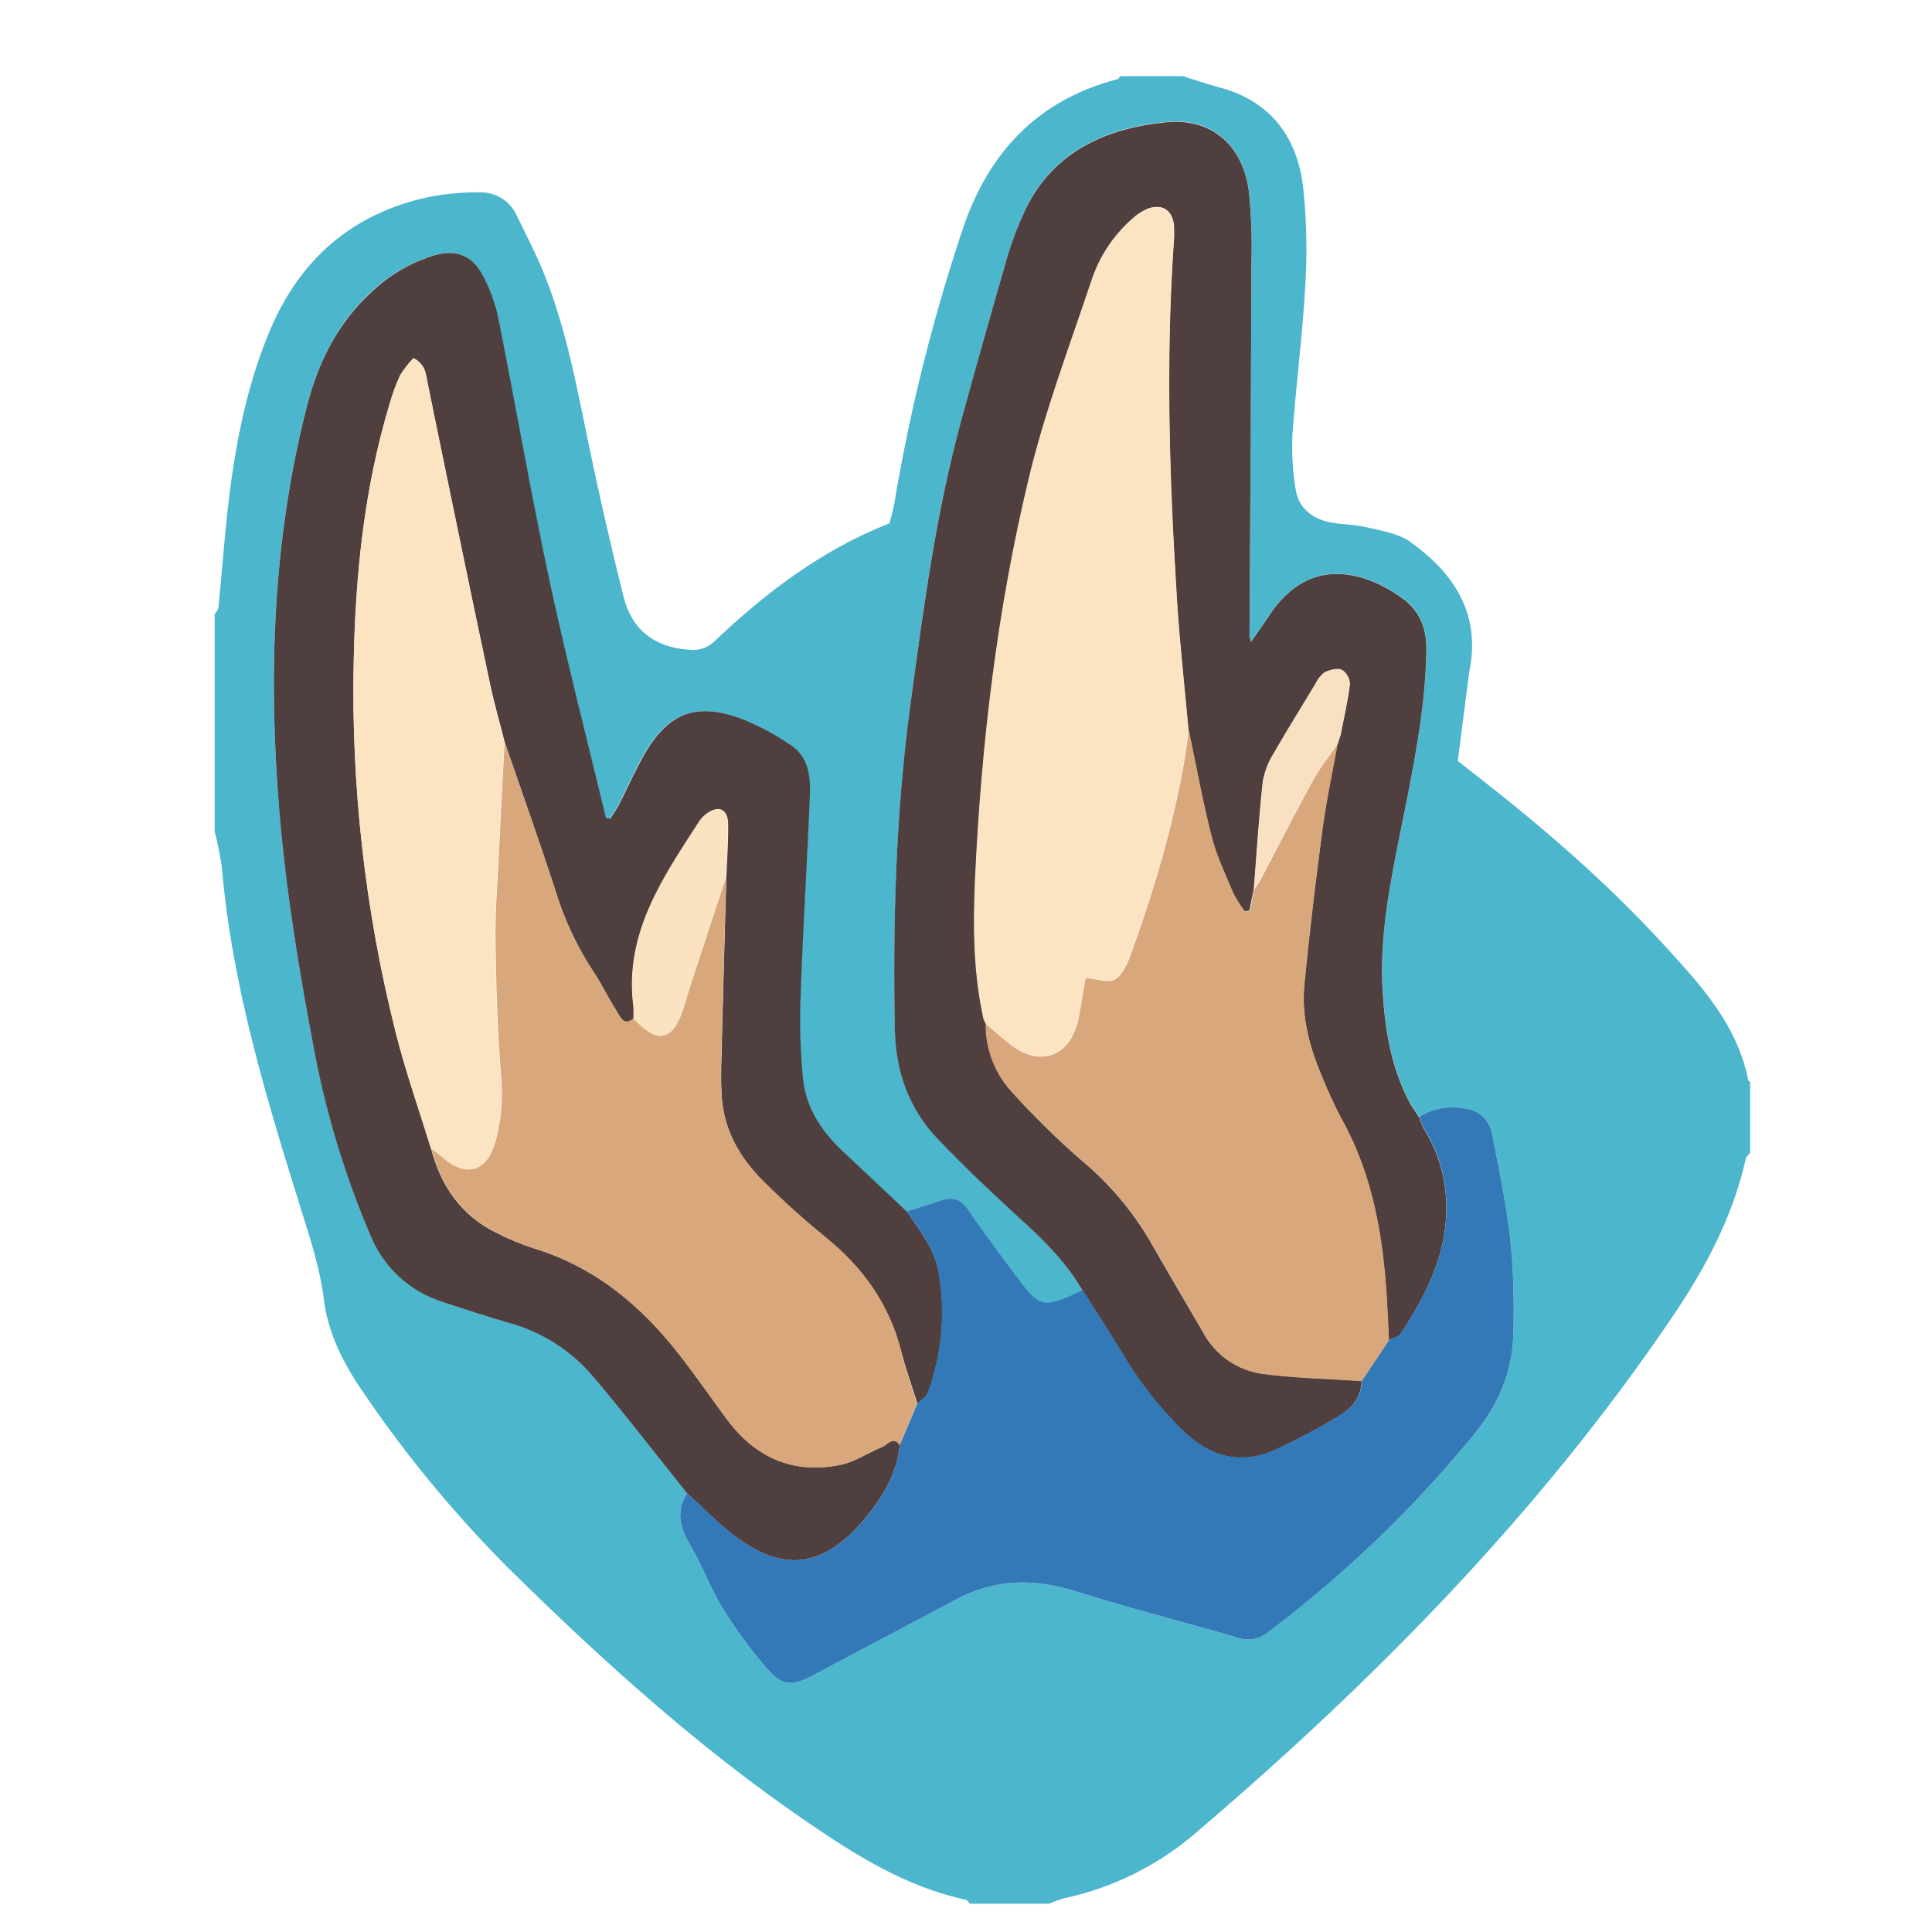 <svg width="50" height="50" viewBox="0 0 50 50" fill="none" xmlns="http://www.w3.org/2000/svg">
<path d="M5.556 21.519V15.899C5.59 15.842 5.647 15.787 5.653 15.727C5.734 14.904 5.796 14.084 5.884 13.258C6.061 11.665 6.345 10.096 6.963 8.604C7.741 6.723 9.1 5.527 11.097 5.098C11.536 5.013 11.982 4.973 12.429 4.978C12.839 4.972 13.213 5.212 13.378 5.587C13.618 6.086 13.88 6.581 14.085 7.097C14.685 8.59 14.955 10.167 15.284 11.732C15.545 12.979 15.831 14.22 16.141 15.456C16.355 16.295 16.929 16.746 17.811 16.814C18.06 16.852 18.312 16.771 18.492 16.595C19.83 15.324 21.285 14.224 23.02 13.543C23.063 13.369 23.113 13.214 23.14 13.056C23.541 10.646 24.132 8.272 24.906 5.955C25.566 3.967 26.843 2.587 28.926 2.048C28.952 2.041 28.968 1.997 28.989 1.97H30.608C30.927 2.069 31.243 2.177 31.568 2.264C32.897 2.624 33.575 3.557 33.727 4.858C33.817 5.714 33.834 6.576 33.778 7.435C33.707 8.708 33.538 9.974 33.448 11.246C33.427 11.711 33.453 12.177 33.527 12.636C33.593 13.116 33.917 13.401 34.374 13.507C34.687 13.579 35.02 13.565 35.333 13.639C35.728 13.734 36.173 13.794 36.487 14.018C37.629 14.827 38.327 15.88 38.028 17.376C38.014 17.447 38.007 17.518 37.998 17.589C37.908 18.282 37.818 18.974 37.726 19.693L38.275 20.122C39.961 21.441 41.579 22.837 43.029 24.418C43.988 25.462 44.961 26.503 45.248 27.97C45.248 27.981 45.278 27.988 45.293 27.996V29.831C45.255 29.885 45.194 29.934 45.18 29.994C44.837 31.528 44.101 32.878 43.227 34.16C39.795 39.207 35.552 43.507 30.93 47.45C29.955 48.284 28.787 48.861 27.532 49.129C27.403 49.166 27.277 49.212 27.155 49.268H25.104C25.068 49.232 25.037 49.175 24.995 49.165C23.449 48.834 22.145 48.013 20.867 47.137C18.098 45.242 15.62 43.005 13.236 40.661C11.809 39.241 10.522 37.687 9.391 36.02C8.887 35.288 8.486 34.5 8.378 33.611C8.287 32.858 8.059 32.156 7.835 31.438C6.913 28.494 6.006 25.541 5.741 22.444C5.697 22.132 5.635 21.824 5.556 21.519ZM28.012 33.392C27.947 33.423 27.884 33.456 27.819 33.486C27.005 33.858 26.881 33.827 26.348 33.104C25.911 32.514 25.464 31.931 25.055 31.323C24.855 31.027 24.639 30.963 24.327 31.083C24.041 31.185 23.75 31.269 23.461 31.361C22.912 30.843 22.366 30.323 21.813 29.808C21.26 29.294 20.845 28.675 20.769 27.913C20.7 27.199 20.68 26.48 20.709 25.763C20.771 24.039 20.881 22.315 20.948 20.591C20.968 20.1 20.915 19.586 20.456 19.286C20.043 19 19.598 18.764 19.129 18.583C17.99 18.18 17.288 18.455 16.678 19.498C16.425 19.933 16.226 20.398 15.996 20.845C15.93 20.961 15.859 21.074 15.782 21.183L15.672 21.174C15.178 19.115 14.644 17.064 14.202 14.993C13.722 12.744 13.338 10.476 12.882 8.221C12.796 7.817 12.65 7.429 12.45 7.069C12.191 6.59 11.778 6.458 11.25 6.601C10.627 6.786 10.057 7.118 9.589 7.57C8.719 8.368 8.225 9.407 7.936 10.532C7.065 13.95 6.94 17.422 7.224 20.923C7.398 23.058 7.748 25.166 8.148 27.268C8.458 28.873 8.938 30.441 9.579 31.945C9.908 32.778 10.595 33.419 11.449 33.689C12.029 33.883 12.61 34.07 13.197 34.241C14.035 34.474 14.784 34.955 15.346 35.62C16.185 36.607 16.972 37.632 17.78 38.642C17.484 39.112 17.592 39.536 17.86 39.991C18.171 40.515 18.38 41.102 18.7 41.618C19.039 42.167 19.42 42.688 19.84 43.177C20.247 43.65 20.506 43.644 21.07 43.343C22.288 42.689 23.515 42.053 24.732 41.399C25.744 40.855 26.771 40.843 27.85 41.187C29.233 41.627 30.642 41.978 32.034 42.386C32.311 42.476 32.614 42.414 32.833 42.223C34.815 40.733 36.609 39.01 38.176 37.089C38.761 36.361 39.125 35.555 39.163 34.586C39.184 34.049 39.176 33.522 39.155 32.986C39.107 31.761 38.856 30.573 38.621 29.379C38.574 29.008 38.274 28.719 37.901 28.687C37.497 28.608 37.078 28.686 36.729 28.905C36.65 28.785 36.563 28.665 36.495 28.546C36.016 27.656 35.854 26.687 35.788 25.691C35.691 24.22 35.989 22.794 36.276 21.366C36.576 19.868 36.89 18.375 36.918 16.836C36.928 16.236 36.732 15.775 36.256 15.445C35.204 14.717 33.832 14.427 32.847 15.925C32.705 16.142 32.551 16.353 32.38 16.602C32.362 16.548 32.348 16.492 32.339 16.436C32.357 13.216 32.374 9.996 32.391 6.777C32.408 6.166 32.385 5.556 32.323 4.948C32.171 3.758 31.364 3.038 30.177 3.156C28.543 3.319 27.157 3.962 26.459 5.591C26.312 5.919 26.186 6.255 26.082 6.599C25.675 8.014 25.276 9.432 24.883 10.853C24.218 13.268 23.894 15.744 23.564 18.219C23.188 21.008 23.108 23.808 23.16 26.613C23.179 27.693 23.511 28.673 24.267 29.462C24.912 30.134 25.586 30.781 26.28 31.409C26.928 32.011 27.564 32.613 28.012 33.392Z" fill="#4CB6CD"/>
<path d="M17.78 38.645C16.972 37.636 16.181 36.607 15.346 35.623C14.784 34.959 14.035 34.478 13.197 34.244C12.61 34.074 12.029 33.885 11.449 33.693C10.596 33.423 9.909 32.784 9.579 31.953C8.938 30.448 8.458 28.881 8.148 27.276C7.748 25.173 7.398 23.065 7.224 20.93C6.94 17.43 7.065 13.957 7.936 10.539C8.225 9.408 8.719 8.38 9.601 7.57C10.069 7.118 10.639 6.786 11.262 6.601C11.786 6.458 12.199 6.601 12.461 7.069C12.662 7.429 12.808 7.817 12.894 8.221C13.345 10.476 13.734 12.744 14.214 14.993C14.656 17.064 15.19 19.115 15.684 21.174L15.794 21.183C15.871 21.074 15.942 20.961 16.008 20.845C16.238 20.398 16.437 19.933 16.69 19.498C17.3 18.455 18.002 18.179 19.141 18.583C19.61 18.764 20.055 19 20.468 19.286C20.927 19.586 20.98 20.1 20.96 20.591C20.89 22.315 20.779 24.039 20.721 25.763C20.692 26.48 20.712 27.199 20.781 27.913C20.857 28.675 21.269 29.29 21.825 29.808C22.382 30.326 22.924 30.843 23.473 31.361C23.818 31.863 24.208 32.346 24.302 32.972C24.476 34.003 24.378 35.062 24.017 36.043C23.974 36.163 23.837 36.237 23.744 36.333C23.6 35.872 23.436 35.416 23.316 34.948C23.003 33.735 22.314 32.79 21.347 32.01C20.791 31.558 20.259 31.077 19.752 30.571C19.152 29.971 18.739 29.26 18.68 28.399C18.641 27.848 18.68 27.289 18.688 26.733C18.72 25.39 18.761 24.047 18.798 22.704C18.815 22.239 18.853 21.772 18.843 21.306C18.834 20.939 18.603 20.844 18.304 21.059C18.23 21.11 18.165 21.174 18.113 21.248C17.169 22.714 16.156 24.157 16.4 26.045C16.408 26.152 16.408 26.26 16.4 26.368C16.132 26.578 16.05 26.308 15.96 26.171C15.743 25.842 15.579 25.478 15.36 25.154C14.927 24.495 14.592 23.777 14.366 23.022C13.95 21.747 13.499 20.483 13.063 19.214C12.944 18.727 12.799 18.244 12.695 17.752C12.143 15.147 11.602 12.542 11.073 9.939C11.024 9.699 11.026 9.438 10.703 9.268C10.571 9.404 10.454 9.555 10.353 9.716C10.241 9.961 10.148 10.214 10.076 10.473C9.424 12.645 9.197 14.875 9.154 17.126C9.086 20.347 9.449 23.563 10.233 26.688C10.489 27.712 10.844 28.711 11.154 29.721C11.407 30.686 11.927 31.448 12.833 31.897C13.154 32.063 13.488 32.202 13.831 32.312C15.407 32.792 16.6 33.792 17.589 35.063C18.008 35.601 18.396 36.161 18.801 36.71C19.539 37.715 20.522 38.159 21.753 37.909C22.127 37.834 22.467 37.593 22.832 37.446C22.973 37.39 23.108 37.157 23.289 37.39C23.215 38.156 22.826 38.779 22.348 39.345C21.295 40.587 20.253 40.707 18.977 39.724C18.552 39.397 18.177 39.006 17.78 38.645ZM28.012 33.392C27.564 32.618 26.933 32.016 26.274 31.422C25.584 30.789 24.906 30.143 24.264 29.47C23.509 28.681 23.177 27.706 23.157 26.622C23.106 23.814 23.185 21.014 23.562 18.227C23.896 15.752 24.22 13.277 24.881 10.861C25.272 9.442 25.672 8.024 26.08 6.608C26.184 6.264 26.31 5.927 26.457 5.599C27.159 3.971 28.546 3.328 30.174 3.165C31.359 3.045 32.169 3.764 32.321 4.956C32.383 5.564 32.405 6.175 32.388 6.785C32.376 10.004 32.359 13.224 32.337 16.444C32.346 16.5 32.359 16.556 32.377 16.611C32.549 16.361 32.702 16.15 32.845 15.933C33.83 14.43 35.202 14.721 36.253 15.453C36.733 15.783 36.926 16.246 36.915 16.845C36.888 18.383 36.573 19.876 36.274 21.374C35.987 22.802 35.688 24.228 35.785 25.7C35.852 26.695 36.012 27.664 36.493 28.554C36.56 28.674 36.648 28.794 36.727 28.914C36.759 29.015 36.799 29.114 36.847 29.209C37.191 29.756 37.39 30.382 37.424 31.028C37.499 32.359 36.944 33.464 36.245 34.525C36.191 34.608 36.045 34.63 35.94 34.682C35.925 34.341 35.911 34.001 35.891 33.661C35.793 32.019 35.531 30.418 34.715 28.953C34.531 28.603 34.365 28.243 34.218 27.875C33.887 27.108 33.672 26.306 33.754 25.468C33.885 24.131 34.043 22.795 34.221 21.464C34.319 20.719 34.48 19.984 34.613 19.244C34.63 19.232 34.639 19.211 34.634 19.19L34.689 19.025C34.776 18.587 34.88 18.153 34.929 17.712C34.926 17.56 34.849 17.421 34.722 17.339C34.602 17.287 34.41 17.339 34.278 17.403C34.178 17.478 34.098 17.577 34.047 17.691C33.687 18.291 33.315 18.881 32.967 19.49C32.823 19.717 32.725 19.97 32.679 20.235C32.579 21.159 32.521 22.089 32.447 23.016L32.335 23.565L32.215 23.593C32.1 23.442 31.997 23.281 31.91 23.113C31.708 22.633 31.48 22.16 31.353 21.661C31.12 20.743 30.953 19.809 30.753 18.882C30.652 17.755 30.523 16.63 30.454 15.501C30.264 12.471 30.165 9.438 30.364 6.401C30.389 6.205 30.394 6.007 30.381 5.809C30.334 5.437 30.078 5.275 29.726 5.398C29.577 5.458 29.441 5.545 29.323 5.654C28.819 6.094 28.446 6.664 28.244 7.301C27.681 8.98 27.044 10.652 26.637 12.371C25.816 15.782 25.404 19.26 25.243 22.765C25.188 23.964 25.2 25.172 25.46 26.363L25.52 26.501C25.512 27.137 25.74 27.753 26.162 28.229C26.748 28.881 27.375 29.496 28.038 30.07C28.735 30.657 29.324 31.361 29.781 32.149C30.226 32.929 30.683 33.7 31.133 34.474C31.442 35.06 32.015 35.46 32.671 35.55C33.52 35.663 34.381 35.679 35.237 35.736C35.237 36.164 34.981 36.45 34.657 36.646C34.136 36.96 33.599 37.246 33.048 37.504C32.145 37.928 31.351 37.73 30.635 37.052C30.004 36.437 29.459 35.74 29.015 34.979C28.691 34.438 28.342 33.916 28.012 33.392Z" fill="#4F403F"/>
<path d="M35.943 34.674C36.047 34.622 36.193 34.599 36.247 34.517C36.944 33.455 37.502 32.351 37.426 31.02C37.393 30.374 37.194 29.747 36.849 29.2C36.801 29.105 36.761 29.007 36.729 28.905C37.078 28.686 37.497 28.608 37.901 28.687C38.274 28.719 38.574 29.008 38.621 29.379C38.86 30.578 39.107 31.761 39.155 32.986C39.176 33.522 39.184 34.049 39.163 34.586C39.125 35.555 38.761 36.361 38.176 37.089C36.61 39.009 34.818 40.733 32.838 42.223C32.618 42.416 32.313 42.478 32.035 42.386C30.643 41.977 29.234 41.626 27.851 41.187C26.765 40.843 25.743 40.855 24.733 41.399C23.516 42.053 22.289 42.689 21.071 43.343C20.507 43.644 20.248 43.65 19.842 43.177C19.421 42.688 19.04 42.167 18.701 41.618C18.382 41.102 18.174 40.515 17.862 39.991C17.593 39.536 17.485 39.112 17.781 38.642C18.178 39.002 18.554 39.394 18.981 39.721C20.253 40.707 21.295 40.587 22.346 39.348C22.825 38.782 23.213 38.16 23.287 37.394L23.737 36.326C23.83 36.23 23.967 36.151 24.01 36.036C24.371 35.054 24.469 33.996 24.294 32.965C24.201 32.339 23.815 31.855 23.466 31.354C23.755 31.262 24.046 31.178 24.332 31.076C24.643 30.963 24.859 31.022 25.059 31.316C25.468 31.924 25.916 32.507 26.352 33.097C26.886 33.816 27.009 33.851 27.824 33.479C27.889 33.449 27.952 33.416 28.017 33.384C28.351 33.913 28.696 34.436 29.019 34.971C29.463 35.732 30.008 36.429 30.64 37.043C31.359 37.722 32.149 37.92 33.053 37.495C33.604 37.238 34.141 36.952 34.662 36.638C34.986 36.441 35.245 36.158 35.242 35.728L35.943 34.674Z" fill="#3479B7"/>
<path d="M23.732 36.326L23.282 37.394C23.101 37.161 22.966 37.394 22.825 37.45C22.466 37.596 22.123 37.837 21.746 37.913C20.514 38.162 19.532 37.718 18.794 36.714C18.389 36.164 18.001 35.604 17.582 35.067C16.595 33.796 15.402 32.798 13.831 32.312C13.491 32.2 13.16 32.06 12.843 31.894C11.93 31.444 11.411 30.683 11.164 29.717C11.262 29.794 11.364 29.865 11.458 29.947C12.063 30.476 12.601 30.334 12.822 29.547C12.973 28.994 13.023 28.419 12.969 27.849C12.873 26.688 12.841 25.522 12.824 24.358C12.813 23.624 12.873 22.889 12.908 22.155C12.954 21.171 13.008 20.188 13.06 19.203C13.495 20.472 13.946 21.736 14.362 23.011C14.588 23.766 14.923 24.485 15.357 25.143C15.579 25.467 15.743 25.832 15.956 26.16C16.046 26.297 16.129 26.567 16.396 26.357C16.461 26.419 16.524 26.477 16.59 26.543C17.037 26.955 17.374 26.883 17.61 26.31C17.718 26.045 17.784 25.763 17.872 25.491C18.179 24.557 18.486 23.623 18.794 22.69C18.756 24.033 18.716 25.376 18.683 26.719C18.67 27.274 18.636 27.833 18.675 28.385C18.735 29.246 19.145 29.962 19.747 30.557C20.254 31.063 20.786 31.543 21.342 31.996C22.31 32.774 22.998 33.72 23.311 34.934C23.425 35.409 23.588 35.864 23.732 36.326Z" fill="#D8A87C"/>
<path d="M13.049 19.207C12.998 20.192 12.944 21.175 12.897 22.158C12.862 22.892 12.802 23.627 12.813 24.361C12.83 25.526 12.862 26.691 12.958 27.852C13.012 28.424 12.963 29 12.812 29.554C12.59 30.341 12.053 30.483 11.447 29.955C11.353 29.872 11.252 29.801 11.153 29.724C10.842 28.715 10.488 27.712 10.233 26.688C9.449 23.563 9.086 20.347 9.154 17.126C9.202 14.875 9.429 12.642 10.08 10.473C10.15 10.214 10.242 9.961 10.353 9.716C10.452 9.555 10.568 9.405 10.699 9.268C11.021 9.438 11.019 9.702 11.068 9.939C11.604 12.542 12.142 15.144 12.681 17.745C12.784 18.237 12.926 18.72 13.049 19.207Z" fill="#FCE3C2"/>
<path d="M18.786 22.693C18.479 23.628 18.172 24.562 17.865 25.495C17.777 25.767 17.711 26.049 17.603 26.314C17.363 26.887 17.029 26.959 16.583 26.546C16.517 26.486 16.454 26.426 16.389 26.36C16.397 26.253 16.397 26.145 16.389 26.038C16.149 24.147 17.158 22.703 18.103 21.241C18.154 21.167 18.219 21.103 18.293 21.051C18.588 20.837 18.823 20.931 18.832 21.299C18.841 21.759 18.803 22.228 18.786 22.693Z" fill="#FBE2C1"/>
<path d="M25.449 26.359C25.189 25.173 25.177 23.969 25.232 22.762C25.393 19.256 25.805 15.778 26.626 12.368C27.04 10.648 27.67 8.979 28.233 7.297C28.435 6.66 28.808 6.09 29.312 5.651C29.43 5.542 29.566 5.455 29.715 5.394C30.067 5.274 30.323 5.434 30.37 5.805C30.389 6.002 30.389 6.2 30.37 6.397C30.171 9.433 30.27 12.466 30.46 15.496C30.529 16.625 30.658 17.75 30.759 18.877C30.733 19.071 30.712 19.267 30.68 19.461C30.391 21.273 29.866 23.022 29.241 24.738C29.16 24.963 29.031 25.241 28.843 25.337C28.655 25.433 28.381 25.321 28.091 25.296C28.036 25.61 27.979 25.957 27.914 26.304C27.719 27.351 26.876 27.65 26.066 26.961L25.5 26.482L25.449 26.359Z" fill="#FCE3C2"/>
<path d="M25.507 26.495L26.073 26.974C26.884 27.663 27.727 27.364 27.921 26.317C27.986 25.971 28.041 25.623 28.098 25.309C28.389 25.334 28.674 25.444 28.85 25.351C29.027 25.257 29.167 24.973 29.248 24.751C29.872 23.03 30.397 21.282 30.688 19.474C30.719 19.28 30.74 19.085 30.767 18.89C30.962 19.817 31.127 20.752 31.366 21.669C31.493 22.168 31.726 22.644 31.923 23.121C32.011 23.29 32.113 23.45 32.229 23.601L32.349 23.573L32.46 23.024C32.518 22.935 32.58 22.85 32.63 22.757C33.078 21.907 33.511 21.05 33.972 20.208C34.156 19.874 34.402 19.572 34.619 19.255C34.486 19.995 34.325 20.73 34.227 21.475C34.049 22.806 33.891 24.142 33.76 25.479C33.678 26.319 33.893 27.118 34.224 27.886C34.371 28.252 34.538 28.61 34.722 28.959C35.543 30.424 35.801 32.025 35.898 33.667C35.919 34.007 35.932 34.347 35.947 34.688L35.242 35.745C34.386 35.687 33.525 35.671 32.676 35.559C32.016 35.467 31.442 35.062 31.134 34.471C30.684 33.696 30.227 32.925 29.782 32.146C29.322 31.354 28.727 30.648 28.025 30.06C27.362 29.486 26.735 28.872 26.148 28.219C25.728 27.744 25.499 27.129 25.507 26.495Z" fill="#D8A87C"/>
<path d="M34.614 19.241C34.397 19.557 34.151 19.859 33.968 20.194C33.506 21.033 33.073 21.892 32.626 22.742C32.576 22.836 32.513 22.921 32.455 23.01C32.53 22.083 32.587 21.153 32.688 20.229C32.734 19.964 32.831 19.711 32.976 19.484C33.321 18.877 33.695 18.285 34.055 17.685C34.106 17.571 34.186 17.472 34.286 17.397C34.418 17.334 34.613 17.277 34.73 17.333C34.857 17.415 34.935 17.555 34.938 17.706C34.884 18.147 34.779 18.581 34.698 19.019L34.643 19.184C34.647 19.207 34.635 19.231 34.614 19.241Z" fill="#F9E0C0"/>
<path d="M34.645 19.187L34.717 19.021L34.645 19.187ZM25.458 26.359L25.537 26.515L25.458 26.359Z" fill="#D8A87C"/>
</svg>

